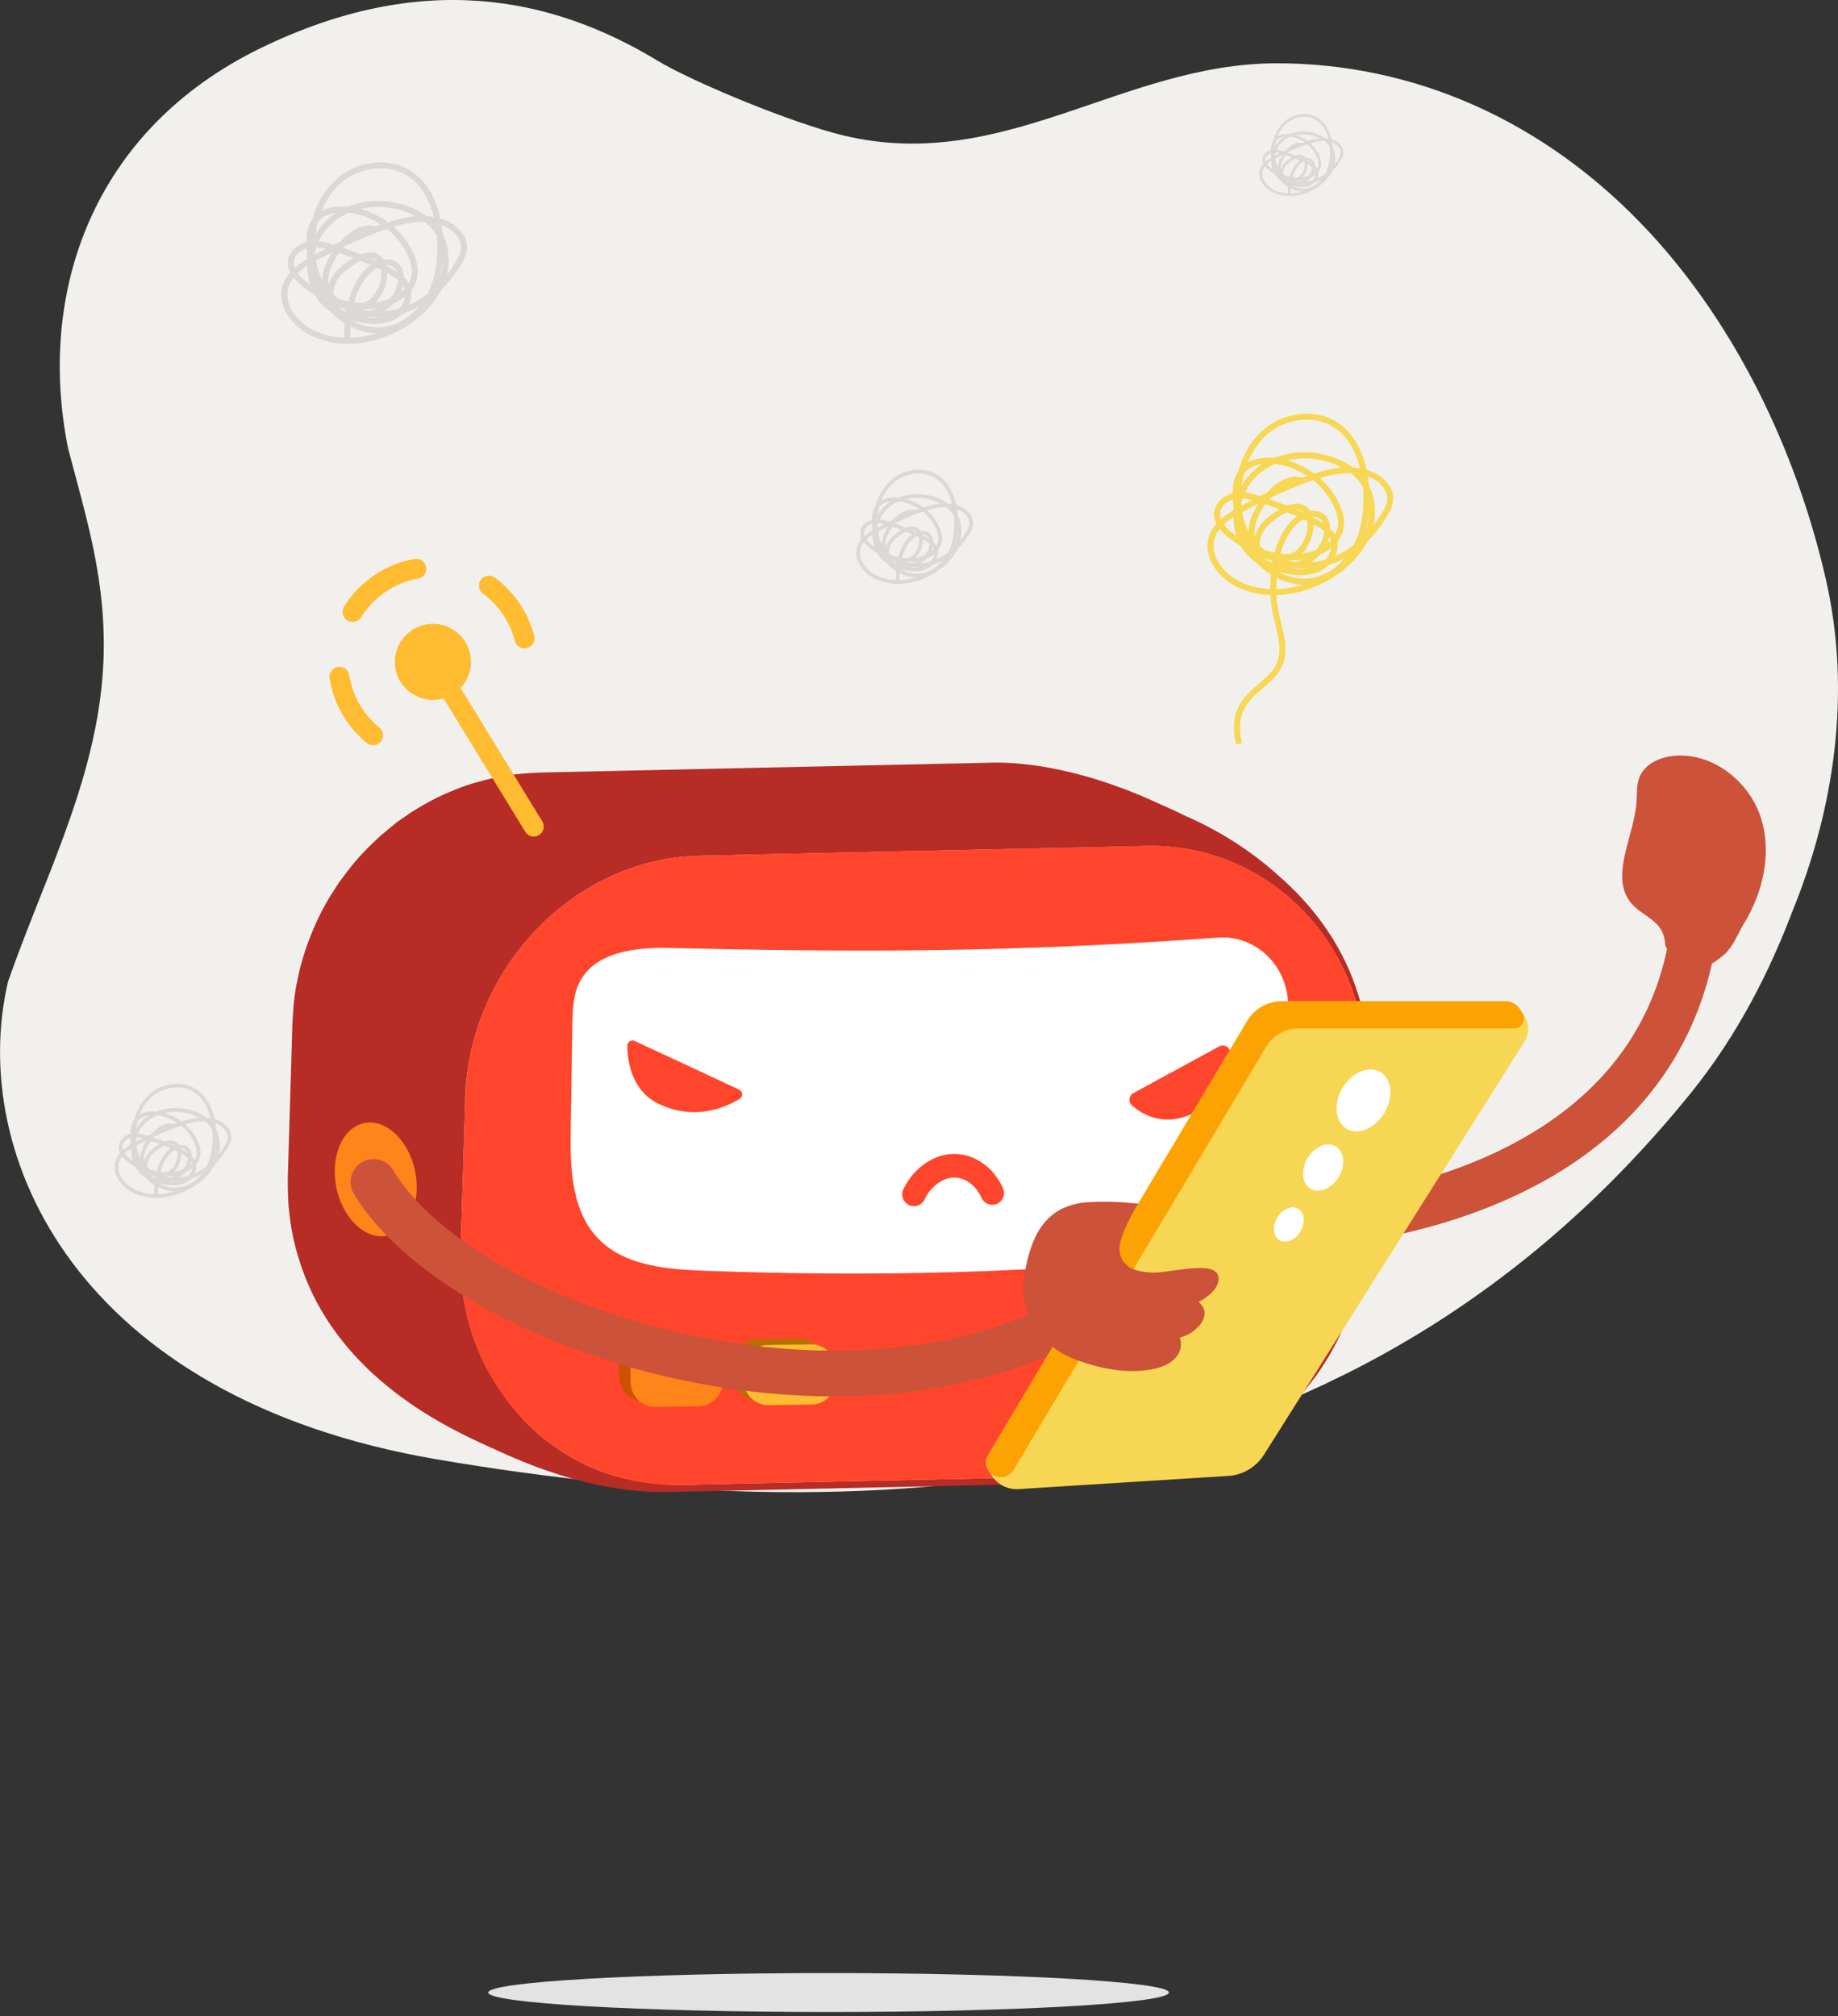 <svg xmlns="http://www.w3.org/2000/svg" width="320" height="351" fill="none" viewBox="0 0 320 351">
  <rect x="0" y="0" width="320" height="351" fill="#333333" stroke="none"/>
  <g clip-path="url(#mobile-angry__a)">
    <path fill="#F1F0ED" d="M317.86 100.74c-5.28-22.93-15.93-44.27-30.45-60.04-18.47-20.06-41.73-29.7-65.16-29.68-26.86.03-47.45 19.28-75.46 12.55-8.82-2.12-26.16-9.28-32.33-13.02C95.93-.67 73.29-5.19 45.42 8.36 16.12 22.61 6.41 50.87 11.84 78c.76 2.93 1.56 5.83 2.33 8.76 2.09 7.99 3.91 16.14 3.9 25.5-.01 16.86-6.25 31.69-12.17 46.68v.01c-1.56 3.96-3.11 7.95-4.51 11.98-7.03 30.18 11.98 72.43 74.63 83.13 79.08 13.51 160.99 7.14 218.36-63.77 8.28-10.24 13.78-21.38 17.63-31.51 7.24-17.69 10.45-38.04 5.85-58.05v.01Z"/>
    <path fill="#CC5239" d="M260.56 209.6c-7.47 3.12-15.94 5.43-25.34 6.9a4.09 4.09 0 0 1-4.67-3.41c-.35-2.23 1.19-4.32 3.41-4.67 19.3-3.01 52.36-13.12 56.93-47.05a4.091 4.091 0 1 1 8.11 1.09c-2.92 21.71-16.31 37.91-38.43 47.13l-.01.01Z"/>
    <path fill="#CC5239" d="M300.26 166.12c1.55-1.43 2.28-3.56 3.38-5.35 3.4-5.58 4.94-12.54 2.83-18.7 0-.02-.01-.04-.02-.07-2.13-6.13-8.39-11-14.95-10.42-2.47.22-5.1 1.39-6.04 3.66-.57 1.37-.43 2.9-.54 4.38-.44 6.19-4.92 13.27-.7 17.87 1.46 1.59 3.71 2.4 4.87 4.21.57.89.8 1.91.86 2.97 0 0 3.6 7.61 10.29 1.45h.02Z"/>
    <path fill="#F7D754" d="M242.47 87.62c.03-.16.06-.33.08-.49.11-1.26-.41-2.39-1.21-3.27-.8-.89-1.87-1.55-2.98-1.93-.15-.05-.3-.1-.45-.14-.24-1.09-.56-2.15-1-3.16-.89-2.08-2.24-3.92-4.2-5.16a9.46 9.46 0 0 0-3.03-1.22c-3.33-.7-7 .29-9.62 2.5-2.21 1.87-3.67 4.44-4.43 7.21-.43.62-.69 1.3-.84 2-.14.64-.18 1.3-.19 1.94-.67.17-1.32.49-1.86.93-.64.52-1.13 1.23-1.31 2.06-.04.17-.06.36-.07.54-.02.63.14 1.22.41 1.74-.58.66-1.05 1.42-1.32 2.31-.04.15-.08.29-.11.44-.36 1.7.14 3.38 1.07 4.8s2.31 2.61 3.81 3.37c1.07.54 2.21.93 3.37 1.18.85.18 1.72.28 2.59.32.07 2.1.62 4.04 1.04 5.83.43 1.81.72 3.47.4 4.98-.18.85-.55 1.67-1.22 2.49-.93 1.14-2.28 2.13-3.54 3.32-1.25 1.18-2.41 2.61-2.84 4.64-.28 1.32-.25 2.87.23 4.75l1-.25c-.44-1.76-.46-3.14-.22-4.28.37-1.75 1.35-2.97 2.55-4.11 1.19-1.13 2.57-2.13 3.63-3.41.77-.94 1.22-1.93 1.43-2.93.38-1.79.02-3.6-.41-5.43-.43-1.81-.94-3.67-1.01-5.59 3.36-.09 6.75-1.17 9.62-2.94 2.59-1.59 4.91-3.77 6.29-6.52 1.32-1.3 2.47-2.78 3.41-4.36.38-.64.76-1.35.93-2.16Zm-10.7 7.9c-.14.68-.51 1.35-1 1.91-.38.11-.76.22-1.15.29-.5.1-1.01.16-1.52.2.63-.37 1.2-.83 1.69-1.36.33-.15.66-.31.97-.49.37-.21.71-.46 1.04-.72 0 .05 0 .11-.02.16l-.01.01Zm-.16-1.8c.05.1.07.2.1.3-.2.21-.42.41-.66.6.06-.13.12-.26.16-.4.1-.27.17-.54.23-.8.07.1.13.2.17.29v.01Zm-1.14-.64c-.05.25-.13.52-.23.8-.24.69-.61 1.3-1.07 1.83-.81.34-1.68.56-2.55.68.99-.94 1.63-2.26 1.92-3.58.11-.51.16-1.03.15-1.53.39.22.77.44 1.11.66.28.18.53.37.76.55-.02.18-.04.37-.08.57l-.01.02Zm-3.53-2.68c.23.11.45.22.67.33.08.57.05 1.22-.09 1.88-.28 1.34-1.01 2.66-2.02 3.38-.3.22-.63.38-.98.5-.53-.02-1.05-.06-1.57-.13.65-2.38 1.67-4.02 2.74-5.04.42-.4.84-.7 1.25-.92Zm-9.43.89c-.09.41-.13.83-.13 1.25-.55-1.05-.91-2.2-1.12-3.39.95-.52 1.91-1.02 2.88-1.51-.73 1.11-1.36 2.35-1.63 3.65Zm3.64 6.25c.14.08.29.14.44.21-.01.07-.02.14-.04.22-.17-.04-.33-.09-.5-.14-.32-.19-.6-.41-.85-.66.3.15.62.27.95.37Zm4.53 1.37c.72.08 1.44.1 2.16.06-.86.15-1.76.16-2.67.05.17-.03.34-.08.51-.12v.01Zm-.04-1.05c-.33-.04-.66-.09-.99-.16-.1-.02-.19-.05-.29-.08.11-.03.22-.06.32-.09h.98c.4-.02.81-.05 1.21-.12-.02 0-.03.02-.06.03-.38.17-.77.31-1.18.42h.01Zm4.73-6.77c-.56-.37-1.19-.73-1.85-1.08 0-.02-.01-.05-.02-.08.2 0 .39 0 .56.04.55.12.97.42 1.24.92.03.06.05.13.08.2h-.01Zm-3.43-1.83c-.4-.18-.8-.36-1.2-.52.15 0 .29.01.42.04.32.07.57.21.79.42.01.01.02.03.04.04-.02 0-.03.01-.05.02Zm-1.13.63c-.28.2-.56.42-.84.68-1.24 1.19-2.35 3.05-3.04 5.63-.1-.02-.21-.03-.31-.05-.46-.1-.9-.22-1.35-.35-.34-.25-.67-.51-.98-.8 0-.32 0-.63.07-.96.23-1.09.89-2.18 1.76-2.91 1.14-.97 2.12-1.59 2.93-1.96.58.23 1.17.47 1.75.73l.01-.01Zm-5.35.44c-.93.79-1.64 1.88-1.99 3.05-.1-.61-.08-1.24.06-1.88.27-1.27.96-2.57 1.77-3.73.69.24 1.54.54 2.47.88-.7.41-1.47.96-2.31 1.67v.01Zm-4.34-2.28-.03-.35c.07-.31.16-.62.26-.92.39.02.78.08 1.17.16.15.03.31.08.46.12-.63.32-1.25.65-1.87.99h.01Zm7.18 11.7.29.06c2.08.44 4.38.56 6.39-.47.5-.26.96-.61 1.37-1.01 1-.32 1.96-.74 2.87-1.25-1.52 1.82-3.57 3.17-5.84 3.54-1.06.17-2.14.13-3.19-.09-.94-.2-1.87-.55-2.73-1.02.28.08.57.16.85.23l-.01.01Zm9.13-6.7c-.21-.36-.49-.69-.84-1.01-.01-.61-.14-1.16-.38-1.63-.4-.76-1.11-1.27-1.93-1.44-.38-.08-.79-.08-1.2-.03a2.625 2.625 0 0 0-1.69-1.19c-.68-.14-1.45-.04-2.32.29-1.15-.45-2.23-.83-3.1-1.13.07-.08.13-.16.2-.25 1.94-.91 3.9-1.75 5.9-2.51.51-.2 1.03-.38 1.55-.56 1.56 1.26 2.84 2.86 3.66 4.68.46 1.02.76 2.09.68 3.11-.01.17-.04.34-.08.51-.09.41-.24.79-.44 1.15l-.01.01Zm-5.74-9.86h-.01c-.11-.03-.22-.07-.33-.09-1.32-.28-2.62.16-3.74.88-.77.5-1.47 1.14-2.08 1.83-.39.18-.77.37-1.16.56-.53-.17-1.07-.33-1.62-.45-.33-.07-.66-.12-1-.15a9.439 9.439 0 0 1 1.9-2.76c.97-.96 2.12-1.7 3.36-2.23.37.04.73.1 1.09.17 1.59.34 3.12 1 4.48 1.9l-.9.33.01.01Zm-2.64-3.06c1.93-.45 3.99-.46 5.96-.04.88.19 1.75.46 2.57.81.36.15.71.33 1.05.51-1.64.13-3.26.53-4.83 1.04a14.103 14.103 0 0 0-4.75-2.32Zm-6.13 2.15c-.7.7-1.28 1.49-1.75 2.35.06-.5.13-1.01.24-1.5.05-.25.12-.49.18-.73.54-.7 1.31-1.15 2.22-1.41.32-.09.65-.15.99-.2-.67.43-1.29.92-1.87 1.49h-.01Zm-3.14 7.74c0 1.13.15 2.25.5 3.31-.36-.26-.71-.53-1.05-.82-.42-.36-.82-.76-1.13-1.19.07-.06.13-.13.2-.2.45-.4.96-.76 1.49-1.1h-.01Zm10.2 11.54c.62.13 1.25.2 1.89.21-1.52.47-3.09.73-4.64.78 0-.68.01-1.33.05-1.95.86.43 1.76.76 2.7.96Zm12.66-8.85c.13-.44.25-.88.34-1.33.18-.83.28-1.66.35-2.51.01.75-.05 1.5-.21 2.24-.12.55-.28 1.08-.48 1.6Zm-.3-7.41c.12 1.97.03 3.97-.37 5.87-.27 1.29-.69 2.55-1.29 3.72-1.02.78-2.11 1.43-3.26 1.94.17-.35.29-.72.38-1.1.1-.47.11-.95.05-1.43.5-.64.87-1.36 1.04-2.19.04-.21.08-.42.09-.63.11-1.29-.27-2.52-.76-3.63-.8-1.77-1.99-3.35-3.44-4.63 1.8-.53 3.63-.89 5.39-.83a8.39 8.39 0 0 1 1.63 1.63c.18.25.35.51.51.78.01.16.04.33.04.49l-.01.01Zm-.33-2.67s0 .05.01.07c-.03-.03-.05-.06-.08-.09h.04s.02 0 .03.01v.01Zm-16.29-7.09c2.37-2.01 5.76-2.92 8.74-2.28.95.2 1.87.56 2.7 1.08 1.74 1.1 2.97 2.75 3.8 4.69.34.79.6 1.64.81 2.5-.41-.07-.81-.11-1.22-.14-.8-.58-1.67-1.05-2.56-1.44-.89-.38-1.82-.67-2.77-.88-2.78-.59-5.74-.39-8.35.65h-.01c-1.09-.1-2.25-.05-3.33.26-.46.13-.9.33-1.32.56.78-1.93 1.95-3.68 3.52-5.01l-.01.01Zm-8.31 13.92c0-.12.02-.24.04-.36.12-.55.46-1.07.96-1.47.36-.29.78-.52 1.23-.66.03.61.09 1.22.16 1.83-.76.46-1.52.96-2.19 1.55-.01.01-.03.02-.04.03-.11-.3-.17-.6-.16-.91v-.01Zm3.29 11.71c-1.34-.68-2.6-1.76-3.41-3.02-.82-1.26-1.21-2.65-.92-4.02.02-.12.05-.24.09-.36.18-.62.51-1.17.91-1.68.35.45.76.85 1.17 1.2.78.67 1.61 1.26 2.49 1.77.4.7.89 1.34 1.48 1.92.37.36.77.66 1.19.93.75.82 1.61 1.54 2.56 2.13-.07.78-.09 1.63-.09 2.5-.8-.03-1.6-.13-2.37-.29-1.08-.23-2.12-.59-3.11-1.09l.01.01Zm24.95-11.93c-.47.79-.99 1.55-1.56 2.27.01-.06.03-.12.05-.18.48-2.27.26-4.71-.81-6.77-.05-.54-.11-1.08-.2-1.62.91.33 1.82.89 2.45 1.6.66.74 1.02 1.59.94 2.49 0 .12-.03.24-.05.37-.13.61-.45 1.23-.81 1.84h-.01Z"/>
    <path fill="#DBD9D7" d="M60.97 59.84c3.36-.09 6.75-1.17 9.62-2.94 2.59-1.59 4.91-3.77 6.29-6.52 1.32-1.3 2.47-2.78 3.41-4.36.38-.64.76-1.35.93-2.16.03-.16.06-.33.08-.49.11-1.26-.41-2.39-1.21-3.27-.8-.89-1.87-1.55-2.98-1.93-.15-.05-.3-.1-.45-.14-.24-1.09-.56-2.15-1-3.16-.89-2.08-2.24-3.92-4.2-5.16a9.46 9.46 0 0 0-3.03-1.22c-3.33-.7-7 .29-9.63 2.5-2.21 1.87-3.67 4.44-4.42 7.21-.43.62-.69 1.3-.84 2-.14.64-.18 1.3-.19 1.95-.67.17-1.31.49-1.86.93-.64.52-1.13 1.23-1.31 2.06-.04.17-.06.36-.07.54-.02.63.14 1.22.41 1.74-.58.66-1.05 1.42-1.31 2.31-.04.15-.08.29-.11.44-.36 1.7.14 3.38 1.07 4.8s2.31 2.61 3.81 3.37c1.08.54 2.21.93 3.37 1.18.81.17 1.64.27 2.47.31m10.7-8.06c-.14.68-.51 1.35-1 1.91-.38.11-.76.22-1.15.29-.5.1-1.01.16-1.52.2.63-.37 1.2-.83 1.69-1.36.33-.15.66-.31.97-.49.37-.21.71-.46 1.04-.72-.01.05-.01.11-.02.16l-.01.01Zm-.16-1.79c.04.1.07.2.1.3-.2.21-.42.41-.66.6.05-.13.12-.26.16-.4.1-.27.16-.54.23-.8.07.1.13.2.17.29v.01Zm-1.15-.64c-.05.25-.13.52-.23.8-.24.69-.61 1.3-1.08 1.83-.81.34-1.68.56-2.55.68.99-.94 1.63-2.26 1.91-3.58.11-.51.16-1.03.15-1.53.39.22.77.44 1.11.66.28.18.53.37.76.55-.02.18-.04.37-.08.57l.01.02Zm-3.53-2.69c.23.11.45.22.67.33.08.57.05 1.22-.09 1.88-.28 1.34-1.01 2.66-2.02 3.38-.3.22-.63.38-.98.5-.53-.02-1.05-.06-1.57-.13.65-2.38 1.67-4.02 2.74-5.04.42-.4.84-.7 1.25-.92Zm-9.42.89c-.09.41-.13.83-.13 1.25-.55-1.05-.91-2.2-1.12-3.39.95-.52 1.91-1.02 2.88-1.51-.73 1.11-1.36 2.35-1.63 3.65Zm3.63 6.25c.14.08.29.14.44.21-.01.07-.02.14-.04.22-.17-.04-.33-.09-.5-.14-.32-.19-.6-.41-.85-.66.3.15.62.27.95.37Zm4.54 1.37c.72.08 1.44.1 2.16.06-.86.15-1.76.16-2.67.05.17-.03.34-.08.51-.12v.01Zm-.04-1.05c-.33-.04-.66-.09-.99-.16-.1-.02-.19-.05-.29-.08.11-.03.22-.06.32-.09h.98c.4-.02.81-.05 1.22-.12-.02 0-.03.02-.05.03-.38.17-.77.31-1.18.42h-.01Zm4.72-6.76c-.56-.37-1.18-.73-1.85-1.08 0-.02-.01-.05-.02-.08.2 0 .39 0 .56.04.55.12.97.42 1.24.92.03.06.05.13.08.2h-.01Zm-3.43-1.84c-.4-.18-.8-.36-1.2-.52.15 0 .29.01.42.04.33.07.58.21.79.42.01.01.02.03.04.04-.02 0-.03.01-.05.02Zm-1.13.63c-.28.2-.56.42-.84.68-1.24 1.19-2.35 3.05-3.04 5.63-.1-.02-.21-.03-.31-.05-.46-.1-.9-.22-1.35-.35-.34-.25-.67-.51-.98-.8 0-.32 0-.63.08-.96.23-1.09.89-2.18 1.76-2.91 1.14-.97 2.12-1.59 2.93-1.96.58.23 1.17.47 1.75.73v-.01Zm-5.35.44c-.93.79-1.64 1.88-1.99 3.05-.1-.61-.08-1.24.06-1.88.27-1.27.96-2.57 1.77-3.73.69.24 1.54.54 2.47.88-.71.41-1.47.96-2.31 1.67v.01Zm-4.33-2.28-.03-.35c.07-.31.16-.62.26-.92.39.02.78.08 1.17.16.15.03.31.08.46.12-.63.32-1.25.65-1.87.99h.01Zm7.18 11.71.29.06c2.08.44 4.38.56 6.39-.47.5-.26.97-.61 1.37-1.01 1-.32 1.96-.74 2.87-1.25-1.52 1.82-3.57 3.17-5.84 3.54-1.06.17-2.14.13-3.19-.09-.95-.2-1.87-.55-2.73-1.02.28.08.57.16.85.23l-.01.01Zm9.12-6.71c-.21-.36-.49-.69-.84-1.01-.01-.61-.14-1.16-.38-1.63-.4-.76-1.11-1.27-1.93-1.44-.38-.08-.79-.08-1.2-.03A2.625 2.625 0 0 0 65.13 44c-.67-.14-1.45-.04-2.32.29-1.15-.45-2.23-.83-3.1-1.13.07-.08.13-.16.2-.25 1.94-.91 3.9-1.75 5.9-2.51.51-.2 1.03-.38 1.55-.56 1.56 1.26 2.84 2.86 3.66 4.68.46 1.02.76 2.09.67 3.11-.01.17-.04.34-.08.51-.09.41-.24.79-.44 1.15v.01Zm-5.74-9.86h-.01c-.11-.03-.22-.07-.33-.09-1.33-.28-2.62.16-3.74.88-.77.5-1.47 1.14-2.08 1.83-.39.18-.77.37-1.16.56-.53-.17-1.06-.33-1.62-.45-.33-.07-.66-.12-1-.15a9.439 9.439 0 0 1 1.9-2.76c.97-.96 2.12-1.7 3.36-2.23.37.04.73.1 1.09.17 1.59.34 3.12 1 4.48 1.9l-.9.33.01.01Zm-2.64-3.06c1.93-.45 3.99-.46 5.96-.04.88.19 1.75.46 2.57.81.36.15.71.33 1.05.51-1.64.13-3.26.53-4.83 1.04a14.103 14.103 0 0 0-4.75-2.32Zm-6.12 2.15c-.7.7-1.28 1.49-1.75 2.35.06-.5.13-1.01.24-1.5.05-.25.12-.49.18-.73.54-.7 1.31-1.15 2.22-1.41.31-.09.65-.15.99-.2-.67.43-1.29.92-1.87 1.49h-.01Zm-3.15 7.74c0 1.13.15 2.25.5 3.31-.36-.26-.71-.53-1.05-.82-.42-.36-.82-.76-1.13-1.19.07-.06.13-.13.2-.2.45-.4.96-.76 1.49-1.1h-.01Zm10.2 11.54c.62.13 1.25.2 1.89.21-1.52.47-3.09.73-4.64.78 0-.68.01-1.33.05-1.95.86.43 1.76.76 2.7.96Zm12.66-8.84c.13-.44.25-.88.34-1.33.17-.83.28-1.66.35-2.51.01.75-.05 1.5-.21 2.24-.12.55-.28 1.08-.48 1.6Zm-.29-7.42c.12 1.97.03 3.97-.37 5.87-.27 1.29-.69 2.55-1.29 3.72-1.02.78-2.11 1.43-3.26 1.94.17-.35.29-.72.38-1.1.1-.47.11-.95.04-1.43.5-.64.87-1.36 1.04-2.19.04-.21.08-.42.09-.63.11-1.29-.27-2.52-.76-3.63-.8-1.77-1.99-3.35-3.44-4.63 1.8-.53 3.63-.89 5.39-.83a8.39 8.39 0 0 1 1.63 1.63c.18.25.35.51.51.78.01.16.04.33.04.49v.01Zm-.34-2.68s0 .05.01.07c-.03-.03-.05-.06-.08-.09h.04c.01 0 .02 0 .03.01v.01Zm-16.28-7.08c2.37-2.01 5.76-2.92 8.74-2.28.96.2 1.87.56 2.7 1.08 1.74 1.1 2.97 2.75 3.8 4.69.34.79.6 1.64.81 2.5-.41-.07-.81-.11-1.22-.14-.8-.58-1.67-1.05-2.56-1.44-.89-.38-1.82-.67-2.77-.88-2.78-.59-5.74-.39-8.35.65h-.01c-1.09-.1-2.25-.05-3.34.26-.46.13-.9.33-1.32.56.78-1.93 1.95-3.68 3.52-5.01v.01Zm-8.32 13.93c0-.12.02-.24.04-.36.12-.55.46-1.07.96-1.47.36-.29.78-.52 1.23-.66.03.61.09 1.22.16 1.83-.76.46-1.52.96-2.19 1.55-.01.01-.03.02-.04.03-.11-.3-.17-.6-.16-.91v-.01Zm3.3 11.7c-1.34-.68-2.6-1.76-3.41-3.02-.82-1.26-1.21-2.65-.92-4.02.02-.12.05-.24.09-.36.18-.62.51-1.17.91-1.68.35.45.76.85 1.17 1.2.78.67 1.61 1.26 2.49 1.77.4.7.89 1.34 1.48 1.92.37.36.77.66 1.19.93.75.82 1.61 1.54 2.55 2.13-.06.78-.09 1.63-.09 2.5-.8-.03-1.6-.13-2.37-.29-1.08-.23-2.12-.59-3.11-1.09l.02.01Zm24.94-11.93c-.47.79-.99 1.55-1.56 2.27.01-.06.03-.12.05-.18.48-2.27.26-4.71-.81-6.77-.05-.54-.11-1.08-.2-1.62.91.33 1.81.89 2.44 1.6.66.74 1.02 1.59.95 2.49-.01.12-.03.24-.05.37-.13.61-.45 1.23-.81 1.84h-.01Zm77.22 56.15c2.12-.05 4.25-.74 6.05-1.85 1.63-1 3.09-2.37 3.96-4.1.83-.82 1.55-1.75 2.14-2.74.24-.4.48-.85.59-1.36.02-.1.04-.2.05-.31.07-.79-.26-1.51-.76-2.06-.5-.56-1.18-.98-1.88-1.21l-.29-.09c-.15-.68-.35-1.36-.63-1.99-.56-1.31-1.41-2.47-2.64-3.25-.59-.37-1.24-.63-1.91-.77-2.1-.44-4.4.18-6.05 1.58-1.39 1.17-2.31 2.79-2.78 4.54-.27.39-.43.82-.53 1.26-.09.4-.12.82-.12 1.22-.43.11-.83.3-1.17.58-.4.33-.71.77-.82 1.29-.02.11-.04.22-.04.34-.01.4.09.76.26 1.1-.37.42-.66.9-.83 1.45-.03.09-.05.18-.07.28-.23 1.07.09 2.13.67 3.02.59.89 1.45 1.64 2.4 2.12.68.34 1.39.59 2.12.74.51.11 1.03.17 1.55.2m6.74-5.06c-.09.43-.32.85-.63 1.2-.24.07-.48.14-.72.18-.32.06-.64.1-.96.12.39-.23.75-.52 1.07-.86.21-.09.41-.19.61-.31.23-.13.45-.28.65-.45 0 .03 0 .07-.01.1l-.01.02Zm-.11-1.13c.03.06.04.12.07.19-.13.13-.26.26-.41.38.03-.08.07-.16.1-.25.06-.17.1-.34.14-.5.04.07.08.13.11.19l-.01-.01Zm-.72-.4c-.03.16-.08.33-.14.5-.15.43-.39.82-.68 1.15-.51.21-1.06.35-1.6.43.63-.59 1.03-1.42 1.21-2.25.07-.32.1-.65.1-.96.25.14.49.28.69.42.18.12.34.23.48.35 0 .12-.02.23-.05.36h-.01Zm-2.22-1.69.42.21c.05.36.03.77-.05 1.18-.18.84-.63 1.67-1.27 2.13-.19.14-.4.24-.62.32-.33-.01-.66-.04-.99-.08.41-1.5 1.05-2.53 1.72-3.17.26-.25.53-.44.79-.58v-.01Zm-5.93.56c-.05.26-.08.52-.08.78-.35-.66-.58-1.38-.7-2.13.6-.33 1.2-.64 1.81-.95-.46.7-.85 1.48-1.03 2.3Zm2.29 3.93c.09.05.18.09.27.13 0 .04-.02.09-.02.13-.11-.02-.21-.05-.32-.09-.2-.12-.38-.26-.53-.41.19.1.39.17.6.23v.01Zm2.85.86c.45.05.91.06 1.36.04-.54.1-1.11.1-1.68.03.11-.02.22-.05.32-.07Zm-.02-.66c-.21-.03-.42-.05-.62-.1-.06-.01-.12-.03-.18-.05.07-.02.14-.04.2-.06h.62c.25-.01.51-.03.76-.07 0 0-.02.01-.03.02-.24.11-.49.2-.74.27l-.01-.01Zm2.97-4.25c-.35-.23-.75-.46-1.16-.68 0-.01 0-.03-.01-.05.13 0 .25 0 .35.03.35.08.61.26.78.58.02.04.03.08.05.12h-.01Zm-2.15-1.16-.75-.33c.1 0 .18 0 .27.02.2.04.36.13.5.26 0 0 .01.02.02.03 0 0-.02.01-.03.01l-.01.01Zm-.72.4c-.18.13-.36.27-.53.43-.78.75-1.48 1.92-1.92 3.54l-.2-.03c-.29-.06-.57-.14-.85-.22a4.92 4.92 0 0 1-.61-.5c0-.2 0-.4.05-.6.14-.69.56-1.37 1.11-1.83.72-.61 1.33-1 1.84-1.23.37.14.74.3 1.1.46l.01-.02Zm-3.37.28c-.58.5-1.03 1.18-1.25 1.92-.07-.39-.05-.78.04-1.18.17-.8.61-1.62 1.11-2.35.43.15.97.34 1.55.55-.44.26-.92.6-1.45 1.05v.01Zm-2.72-1.44c0-.07-.01-.14-.02-.22.05-.2.1-.39.16-.58.24.01.49.05.74.1.1.02.2.05.29.08-.4.2-.79.41-1.18.62h.01Zm4.52 7.36c.06.01.12.03.18.04 1.31.27 2.76.35 4.02-.29.32-.16.61-.38.86-.64.63-.2 1.23-.47 1.81-.78-.96 1.15-2.24 2-3.68 2.23-.67.11-1.35.09-2.01-.05-.6-.13-1.17-.35-1.72-.64.18.05.36.1.53.14l.01-.01Zm5.74-4.21c-.13-.23-.31-.43-.52-.63-.01-.38-.09-.73-.24-1.02-.25-.48-.7-.8-1.22-.91-.24-.05-.5-.05-.76-.02-.07-.11-.15-.22-.25-.31-.22-.22-.5-.37-.82-.44-.42-.09-.91-.03-1.46.18-.72-.28-1.4-.52-1.95-.71.04-.05.08-.1.13-.15 1.22-.57 2.46-1.1 3.71-1.58.32-.12.65-.24.98-.35.98.79 1.79 1.8 2.3 2.95.29.64.48 1.31.43 1.96-.01.11-.02.22-.05.32-.06.26-.15.5-.28.72v-.01Zm-3.61-6.21c-.07-.02-.14-.04-.21-.05-.84-.17-1.65.1-2.35.55-.49.32-.92.72-1.31 1.15-.24.12-.49.23-.73.35a8.51 8.51 0 0 0-1.02-.28c-.21-.04-.41-.07-.63-.1.29-.65.7-1.24 1.2-1.74.61-.61 1.33-1.07 2.12-1.4.23.03.46.06.68.11 1 .21 1.96.63 2.82 1.2l-.57.21Zm-1.67-1.92c1.21-.28 2.51-.29 3.75-.02.56.12 1.1.29 1.62.51.23.1.44.21.66.32-1.03.08-2.05.33-3.04.65-.9-.66-1.91-1.17-2.99-1.46Zm-3.85 1.35c-.44.43-.81.94-1.1 1.48.04-.32.09-.63.15-.95.03-.15.07-.31.11-.46.34-.44.82-.73 1.39-.89.2-.06.41-.09.62-.12-.42.27-.82.58-1.18.94h.01Zm-1.98 4.87c0 .71.1 1.41.31 2.08-.23-.16-.45-.34-.66-.52-.26-.23-.51-.48-.71-.75.04-.04.08-.08.13-.12.28-.25.6-.48.93-.69Zm6.42 7.26c.39.08.79.13 1.19.13-.95.29-1.94.46-2.92.49 0-.43 0-.84.03-1.23.54.27 1.11.48 1.7.6v.01Zm7.97-5.56c.08-.28.16-.55.22-.84.11-.52.17-1.05.22-1.58 0 .47-.03.95-.13 1.41-.07.35-.18.68-.31 1.01Zm-.19-4.67c.07 1.24.02 2.5-.24 3.69-.17.81-.43 1.6-.81 2.34-.64.49-1.33.9-2.06 1.22a2.714 2.714 0 0 0 .27-1.59 3.279 3.279 0 0 0 .72-1.78c.07-.81-.17-1.59-.48-2.28a8.517 8.517 0 0 0-2.16-2.91c1.13-.34 2.28-.56 3.39-.52.39.3.74.64 1.02 1.02.12.16.22.32.32.49 0 .1.02.21.03.31v.01Zm-.21-1.68v.04c-.02-.02-.03-.04-.05-.05h.04l.01.01ZM155.66 84c1.49-1.27 3.63-1.84 5.5-1.43.6.13 1.17.35 1.7.68 1.09.69 1.87 1.73 2.39 2.95.22.5.38 1.03.51 1.57-.26-.04-.51-.07-.77-.09-.5-.37-1.05-.66-1.61-.91-.56-.24-1.14-.42-1.74-.55-1.75-.37-3.61-.25-5.26.41h-.01c-.68-.07-1.42-.03-2.1.16-.29.08-.57.21-.83.35.49-1.22 1.23-2.31 2.22-3.15V84Zm-5.23 8.76c0-.08 0-.15.03-.23.07-.35.29-.67.6-.93.22-.18.49-.33.77-.42.02.38.05.77.1 1.15-.48.29-.96.6-1.38.98 0 0-.02.01-.02.02-.07-.19-.11-.38-.1-.58v.01Zm2.07 7.36a5.71 5.71 0 0 1-2.15-1.9c-.52-.79-.76-1.67-.58-2.53.02-.08.03-.15.06-.22.12-.39.32-.74.58-1.06.22.28.48.53.74.76.49.42 1.02.79 1.57 1.12.25.44.56.85.93 1.21.23.22.48.41.75.58.47.51 1.01.97 1.61 1.34-.04.49-.05 1.02-.05 1.58-.5-.02-1-.08-1.49-.18-.68-.14-1.34-.37-1.96-.68l-.01-.02Zm15.7-7.5c-.29.5-.62.98-.98 1.43 0-.04.02-.08.03-.12.3-1.43.16-2.96-.51-4.26-.03-.34-.07-.68-.13-1.02.57.21 1.14.56 1.54 1.01.41.46.64 1 .6 1.57 0 .08-.02.15-.03.23-.08.38-.28.77-.51 1.16h-.01ZM27.49 208.54c2.12-.06 4.25-.74 6.05-1.85 1.63-1 3.09-2.37 3.96-4.1.83-.82 1.55-1.75 2.14-2.74.24-.4.48-.85.59-1.36.02-.1.04-.2.05-.31.07-.79-.26-1.51-.76-2.06-.5-.56-1.18-.98-1.88-1.21-.1-.03-.19-.06-.28-.08-.15-.68-.35-1.36-.63-1.99-.56-1.31-1.41-2.47-2.64-3.25-.59-.37-1.24-.63-1.91-.77-2.1-.44-4.4.18-6.05 1.58-1.39 1.17-2.31 2.79-2.78 4.54-.27.39-.43.82-.53 1.26-.09.4-.12.82-.12 1.22-.42.11-.83.3-1.17.58-.4.33-.71.77-.83 1.29-.02.11-.04.22-.04.34-.01.4.09.76.26 1.1-.37.42-.66.9-.83 1.45-.03.09-.05.18-.07.28-.23 1.07.09 2.13.67 3.02.59.89 1.46 1.64 2.4 2.12.68.34 1.39.59 2.12.74.51.11 1.03.17 1.55.2m6.73-5.07c-.09.43-.32.85-.63 1.2-.24.07-.48.14-.72.18-.32.07-.64.1-.96.12.39-.23.75-.52 1.06-.86.21-.09.41-.19.61-.31.23-.13.45-.28.65-.45 0 .03 0 .07-.01.1v.02Zm-.1-1.13c.03.06.04.12.07.19-.13.13-.26.26-.41.38.03-.08.08-.16.1-.25.06-.17.1-.34.14-.5.04.07.08.13.11.18h-.01Zm-.72-.4c-.03.16-.08.33-.14.5-.15.43-.39.82-.68 1.15-.51.21-1.06.35-1.6.43.63-.59 1.03-1.42 1.21-2.25.07-.32.1-.65.1-.96.25.14.49.28.7.42.17.12.34.23.48.35-.01.12-.02.23-.05.36h-.02Zm-2.22-1.69.42.21c.05.36.03.77-.05 1.18-.17.84-.63 1.67-1.27 2.13-.19.14-.4.24-.62.32-.33-.01-.66-.04-.99-.08.41-1.5 1.05-2.53 1.72-3.17.26-.25.53-.44.79-.58v-.01Zm-5.93.56c-.05.26-.08.52-.08.78-.35-.66-.58-1.38-.7-2.13.6-.33 1.2-.64 1.81-.95-.46.7-.85 1.48-1.03 2.3Zm2.29 3.93c.09.05.18.09.27.13 0 .04-.02.09-.02.13-.11-.02-.21-.06-.32-.09-.2-.12-.38-.26-.53-.41.19.1.39.17.6.23v.01Zm2.85.86c.45.05.91.06 1.36.04-.54.1-1.11.1-1.68.03.11-.02.22-.05.32-.07Zm-.02-.66c-.21-.03-.42-.06-.62-.1-.06-.01-.12-.04-.18-.05.07-.02.14-.04.2-.06h.62c.25-.01.51-.03.76-.07-.01 0-.02 0-.03.02-.24.11-.49.2-.74.27l-.01-.01Zm2.97-4.26c-.35-.23-.75-.46-1.16-.68 0-.01 0-.03-.01-.05.13 0 .25 0 .35.03.35.08.61.26.78.58.02.04.03.08.05.12h-.01Zm-2.16-1.15-.75-.33c.1 0 .18 0 .27.02.21.04.36.13.5.26 0 0 .01.02.02.03-.01 0-.02.01-.03.01l-.01.01Zm-.71.39c-.18.13-.36.27-.53.43-.78.75-1.48 1.92-1.92 3.54l-.2-.03c-.29-.06-.57-.14-.85-.22a4.92 4.92 0 0 1-.61-.5c0-.2 0-.4.05-.6.14-.69.56-1.37 1.11-1.83.72-.61 1.33-1 1.84-1.23.37.14.74.3 1.1.46l.01-.02Zm-3.37.29a4.05 4.05 0 0 0-1.25 1.92c-.07-.39-.05-.78.03-1.18.17-.8.61-1.62 1.11-2.34.43.15.97.34 1.55.55-.45.26-.92.6-1.45 1.05h.01Zm-2.72-1.44c0-.07-.01-.14-.02-.21.05-.2.1-.39.16-.58.24.01.49.05.74.1.1.02.2.05.29.08-.4.2-.79.41-1.18.62l.01-.01Zm4.52 7.36c.06.01.12.03.18.04 1.31.27 2.76.35 4.02-.29.32-.16.61-.38.86-.64.63-.2 1.23-.47 1.81-.78-.96 1.15-2.24 2-3.68 2.23-.67.11-1.35.09-2.01-.05-.6-.13-1.17-.35-1.72-.64.18.05.36.1.53.14l.01-.01Zm5.74-4.21c-.13-.23-.31-.43-.52-.63-.01-.38-.09-.73-.24-1.02-.25-.48-.7-.8-1.22-.91-.24-.05-.5-.05-.76-.02-.07-.11-.15-.22-.25-.31-.22-.22-.5-.37-.82-.44-.42-.09-.91-.03-1.46.18-.72-.28-1.4-.52-1.95-.71l.13-.16c1.22-.57 2.46-1.1 3.72-1.58.32-.12.65-.24.98-.35.98.79 1.79 1.8 2.3 2.95.29.64.48 1.31.42 1.96-.01.11-.02.22-.05.32-.05.26-.15.5-.28.72Zm-3.61-6.21c-.07-.02-.14-.04-.21-.05-.84-.17-1.65.1-2.35.55-.49.32-.92.72-1.31 1.15-.24.12-.49.23-.73.35a8.51 8.51 0 0 0-1.02-.28c-.21-.04-.41-.07-.63-.1.29-.65.7-1.24 1.2-1.74.61-.61 1.33-1.07 2.12-1.4.23.03.46.06.68.11 1 .21 1.96.63 2.82 1.19l-.57.21v.01Zm-1.66-1.93c1.21-.28 2.51-.29 3.75-.02.56.12 1.1.29 1.62.51.23.1.45.21.66.32-1.03.08-2.05.33-3.04.65-.9-.66-1.91-1.17-2.99-1.46Zm-3.86 1.36c-.44.43-.81.94-1.1 1.48.04-.32.09-.63.15-.95.03-.15.08-.31.11-.46.34-.44.83-.73 1.39-.89.2-.06.41-.09.62-.12-.42.27-.82.58-1.18.94h.01Zm-1.98 4.87c0 .71.1 1.42.31 2.08-.23-.16-.45-.33-.66-.52-.26-.23-.51-.48-.71-.75.04-.04.08-.08.13-.12.28-.25.6-.48.93-.69Zm6.42 7.26c.39.08.79.13 1.19.13-.96.29-1.94.46-2.92.49 0-.43.01-.84.03-1.23.54.27 1.11.48 1.7.6v.01Zm7.97-5.57c.08-.28.16-.55.22-.84.11-.52.17-1.05.22-1.58 0 .47-.03.95-.13 1.41-.07.35-.18.68-.3 1.01h-.01Zm-.19-4.66c.07 1.24.02 2.5-.24 3.7-.17.82-.43 1.6-.81 2.34-.64.49-1.33.9-2.05 1.22.11-.22.18-.45.24-.69.06-.29.07-.6.03-.9a3.279 3.279 0 0 0 .72-1.78c.07-.81-.17-1.59-.48-2.28-.5-1.12-1.25-2.1-2.16-2.91 1.13-.34 2.28-.56 3.39-.52.39.3.74.64 1.02 1.02.12.16.22.32.32.49 0 .1.02.21.03.31H37Zm-.21-1.69v.04c-.02-.02-.03-.04-.05-.05h.04l.01.01Zm-10.25-4.46c1.49-1.27 3.63-1.84 5.5-1.44.6.13 1.17.35 1.7.68 1.09.69 1.87 1.73 2.39 2.95.22.5.38 1.03.51 1.57-.26-.04-.51-.07-.77-.09-.5-.37-1.05-.66-1.61-.91a8.8 8.8 0 0 0-1.74-.55c-1.75-.37-3.61-.25-5.26.41h-.01c-.68-.07-1.42-.03-2.1.16-.29.08-.57.21-.83.35.49-1.22 1.23-2.31 2.22-3.15v.02Zm-5.23 8.77c0-.08.01-.15.03-.23.07-.35.29-.67.6-.93.22-.18.49-.33.77-.42.02.38.05.77.1 1.15-.48.29-.96.6-1.38.98 0 0-.02.01-.02.02-.07-.19-.11-.38-.1-.57Zm2.07 7.36a5.712 5.712 0 0 1-2.15-1.9c-.52-.79-.76-1.67-.58-2.53.02-.07.03-.15.06-.22.12-.39.32-.74.58-1.06.22.28.48.53.74.76.49.42 1.02.79 1.57 1.12.25.44.56.85.93 1.21.23.22.48.41.75.58.47.51 1.01.97 1.61 1.34-.04.49-.05 1.02-.05 1.58-.5-.02-1-.08-1.49-.19-.68-.14-1.34-.37-1.96-.68l-.01-.01Zm15.7-7.5c-.29.5-.62.98-.98 1.43l.03-.12c.3-1.43.16-2.96-.51-4.26-.03-.34-.07-.68-.13-1.02.58.2 1.14.56 1.54 1.01.41.46.64 1 .6 1.57 0 .07-.02.15-.03.23-.08.38-.28.77-.51 1.16h-.01ZM224.71 34.13c1.52-.04 3.05-.53 4.35-1.33 1.17-.72 2.22-1.71 2.84-2.95.6-.59 1.12-1.26 1.54-1.97.17-.29.35-.61.42-.98.01-.07.03-.15.03-.22.05-.57-.19-1.08-.54-1.48-.36-.4-.85-.7-1.35-.87l-.21-.06c-.11-.49-.25-.97-.45-1.43-.4-.94-1.01-1.77-1.9-2.33-.42-.27-.89-.45-1.37-.55-1.5-.31-3.16.13-4.35 1.13-1 .85-1.66 2.01-2 3.26-.19.28-.31.59-.38.91-.06.29-.08.59-.09.88-.3.08-.6.22-.84.42-.29.24-.51.55-.59.93-.02.08-.03.16-.03.24 0 .28.07.55.18.79-.26.3-.48.64-.6 1.04-.02.07-.04.13-.05.2-.16.77.06 1.53.48 2.17.42.64 1.04 1.18 1.72 1.52.49.25 1 .42 1.52.53.37.08.74.12 1.12.14m4.87-3.63c-.07.31-.23.61-.45.87a5.431 5.431 0 0 1-1.21.22c.29-.17.54-.37.76-.61.15-.07.3-.14.44-.22.17-.1.32-.21.47-.33 0 .02 0 .05-.01.07Zm-.08-.82s.03.09.05.13c-.09.1-.19.19-.3.27.02-.06.06-.12.07-.18.05-.12.08-.24.1-.36.03.04.06.09.07.13l.01.01Zm-.51-.28a2.567 2.567 0 0 1-.59 1.19c-.37.15-.76.25-1.15.31.45-.42.74-1.02.87-1.62.05-.23.07-.47.07-.69.18.1.35.2.5.3.13.08.24.17.34.25 0 .08-.02.17-.04.26Zm-1.6-1.22c.1.05.21.1.3.15.04.26.02.55-.04.85-.13.6-.46 1.2-.91 1.53-.13.1-.28.17-.44.23-.24 0-.48-.03-.71-.06.3-1.08.76-1.82 1.24-2.28.19-.18.38-.32.57-.41l-.01-.01Zm-4.26.4c-.04.18-.06.37-.06.56a5 5 0 0 1-.5-1.53c.43-.24.86-.46 1.3-.68-.33.5-.61 1.06-.74 1.65Zm1.64 2.83c.07.03.13.06.2.09 0 .03 0 .06-.02.1-.07-.02-.15-.04-.23-.06-.14-.09-.27-.18-.38-.3.14.07.28.12.43.17Zm2.05.62c.32.04.65.04.98.03-.39.07-.79.07-1.21.02.08-.01.15-.03.23-.05Zm-.02-.48c-.15-.02-.3-.04-.45-.07l-.13-.03c.05-.01.1-.03.15-.04h.44c.18 0 .37-.02.55-.05 0 0-.02 0-.02.01-.17.08-.35.14-.53.19l-.01-.01Zm2.14-3.05c-.25-.17-.53-.33-.84-.49v-.03c.09 0 .18 0 .25.02.25.05.44.19.56.41l.03.09Zm-1.55-.84-.54-.24c.07 0 .13 0 .19.02a.737.737 0 0 1 .38.21s-.01 0-.02.01h-.01Zm-.51.29c-.13.09-.26.19-.38.31-.56.54-1.06 1.38-1.38 2.54-.05-.01-.09-.01-.14-.02-.2-.04-.41-.1-.61-.16-.15-.11-.3-.23-.44-.36 0-.14 0-.29.03-.43.1-.49.4-.99.79-1.31.51-.43.96-.72 1.33-.89.26.1.53.21.79.33l.01-.01Zm-2.42.2c-.42.36-.74.85-.9 1.38-.05-.28-.03-.56.02-.85.12-.58.43-1.16.8-1.68.31.11.7.24 1.12.4-.32.18-.66.43-1.04.75Zm-1.96-1.03c0-.05 0-.1-.01-.16.03-.14.07-.28.12-.42.18.01.35.03.53.08.07.01.14.04.21.05-.28.15-.57.29-.85.45Zm3.25 5.29.13.03c.94.2 1.98.25 2.89-.21.23-.12.43-.27.62-.46.45-.14.89-.33 1.3-.57-.68.82-1.61 1.43-2.64 1.6-.48.08-.96.06-1.44-.04-.43-.09-.84-.25-1.24-.46.13.04.26.07.38.1v.01Zm4.12-3.03c-.09-.16-.22-.31-.38-.46 0-.28-.06-.53-.18-.74-.18-.35-.5-.58-.87-.65-.18-.04-.36-.04-.54-.01a1.239 1.239 0 0 0-.77-.54c-.3-.07-.66-.02-1.05.13a34.6 34.6 0 0 0-1.4-.51c.03-.04.06-.08.09-.11.88-.41 1.77-.79 2.67-1.13.23-.09.47-.17.7-.25.71.57 1.29 1.29 1.65 2.12.21.46.35.95.3 1.41 0 .08-.02.15-.03.23-.04.18-.11.36-.2.52l.01-.01Zm-2.59-4.46c-.05-.01-.1-.03-.15-.04-.6-.13-1.19.07-1.69.4-.35.23-.66.52-.94.83-.18.08-.35.17-.52.25-.24-.08-.48-.15-.73-.21-.15-.03-.3-.05-.45-.07.21-.47.5-.89.86-1.25.44-.43.96-.77 1.52-1.01.16.02.33.04.49.08.72.15 1.41.45 2.03.86-.14.05-.27.1-.41.15l-.01.01Zm-1.2-1.38c.87-.2 1.8-.21 2.69-.02.4.09.79.21 1.16.37.16.07.32.15.48.23-.74.06-1.48.24-2.18.47-.64-.48-1.37-.84-2.15-1.05Zm-2.77.97c-.32.32-.58.67-.79 1.06.03-.23.06-.46.11-.68.02-.11.05-.22.08-.33.24-.32.59-.52 1-.64.14-.04.29-.07.45-.09-.3.2-.59.42-.85.67v.01Zm-1.42 3.5c0 .51.07 1.02.23 1.5-.16-.12-.32-.24-.48-.37a3.24 3.24 0 0 1-.51-.54l.09-.09c.2-.18.43-.34.67-.5Zm4.61 5.22c.28.06.56.09.85.1-.68.21-1.39.33-2.1.35 0-.31 0-.6.02-.88.39.2.8.34 1.22.43h.01Zm5.73-4a8.538 8.538 0 0 0 .31-1.73c0 .34-.02.68-.1 1.01-.05.25-.13.49-.22.72h.01Zm-.14-3.35c.05.89.01 1.79-.17 2.65-.12.59-.31 1.15-.58 1.68-.46.35-.95.65-1.48.88.07-.16.13-.33.17-.5.05-.21.05-.43.02-.65.23-.29.39-.62.47-.99.02-.09.03-.19.04-.28.05-.58-.12-1.14-.34-1.64-.36-.8-.9-1.51-1.55-2.1.81-.24 1.64-.4 2.44-.37.28.22.53.46.74.74.09.11.16.23.23.35 0 .07.02.15.02.22l-.01.01Zm-.15-1.21v.03c-.01-.01-.02-.03-.04-.04h.03l.01.01Zm-7.36-3.21c1.07-.91 2.61-1.32 3.95-1.03.43.09.84.25 1.22.49.79.5 1.34 1.25 1.72 2.12.15.36.27.74.37 1.13-.18-.03-.37-.05-.55-.06-.36-.26-.75-.48-1.16-.65-.4-.17-.82-.3-1.25-.4-1.26-.26-2.6-.17-3.78.29-.49-.05-1.02-.02-1.51.12-.21.06-.41.15-.6.25.35-.87.88-1.66 1.59-2.27v.01Zm-3.76 6.3c0-.05 0-.11.02-.16.05-.25.21-.48.43-.67.16-.13.35-.24.55-.3.01.27.04.55.07.83-.34.21-.68.43-.99.7 0 0 0 .01-.02.02a.986.986 0 0 1-.07-.41l.01-.01Zm1.49 5.29c-.61-.31-1.17-.8-1.54-1.36-.37-.57-.55-1.2-.42-1.81.01-.05.02-.11.04-.16.09-.28.23-.53.42-.76.16.2.35.38.53.54.35.3.73.57 1.13.8.18.32.4.61.67.87.17.16.35.3.54.42.34.37.73.7 1.15.96-.03.36-.04.74-.04 1.13-.36-.01-.72-.06-1.07-.13-.49-.1-.96-.26-1.41-.49v-.01Zm11.28-5.39c-.21.36-.45.7-.71 1.03 0-.03.02-.05.02-.08.22-1.03.12-2.13-.37-3.06-.02-.24-.05-.49-.09-.73.41.15.82.4 1.11.72.3.33.46.72.43 1.13 0 .05-.01.11-.02.16-.06.28-.2.55-.37.83Z"/>
    <path fill="#F7D754" d="M204.5 157.37c-3.76 2.34-10.42 1.19-10.42 1.19l.69-4.85s5.74.54 6.7-.21c.95-.75.05-5.7.05-5.7l4.81-.93s1.93 8.17-1.83 10.5Zm2.28 3.25c3.96 1.07 6.76 6.54 6.76 6.54l-4.46 2.04s-1.78-3.51-3.8-3.93c-2.02-.42-5.13 2.26-5.13 2.26l-3.51-3.42s4.12-5.12 10.13-3.49h.01Zm4.6-13.27 4.01 2.82s-2.14 3.3-1.49 5.26c.65 1.96 4.53 3.29 4.53 3.29l-1.19 4.76s-6.5-.99-8.12-7c-1.06-3.97 2.25-9.13 2.25-9.13h.01Z"/>
    <path fill="#B72C25" d="M196.91 137.84c.13.05.27.11.39.15-.12-.05-.26-.11-.39-.15Zm-106.14-3.17-.26.03.75-.08-.49.05Zm-12.98 3.38h-.02l.08-.03-.06.02v.01Zm-12.95 8.72c-.32.32-.63.62-.93.93.66-.64 1.47-1.42 2.1-2.03-.35.33-.82.76-1.17 1.1Z"/>
    <path fill="#B72C25" d="M238.4 184.37v-.15c-.02-.95-.08-1.48-.2-2.7v.05c0-.07-.01-.13-.02-.2-.03-.32-.07-.64-.11-.95v-.01l-.09-.64c0-.06-.02-.13-.03-.19-.22-1.52-.6-3.36-1.05-4.95-.01-.05-.03-.1-.04-.15-.09-.32-.18-.63-.28-.93-2.76-9.24-8.26-16.14-14.13-21.23-5.02-4.53-10.63-7.89-15.86-10.18-.23-.11-.46-.22-.68-.33a.714.714 0 0 1-.15-.08c-.06-.03-.13-.06-.19-.09-.63-.3-1.18-.55-1.64-.76l-3.28-1.48c-.91-.41-1.79-.79-2.64-1.14-.03-.01-.05-.02-.08-.03-.37-.15-.73-.3-1.09-.44.01 0 .02 0 .03.01.02 0 .04.01.05.02a.689.689 0 0 1-.08-.03 44.808 44.808 0 0 0-1.49-.57c-.16-.06-.31-.11-.47-.17 0 0-.02 0-.03-.01h-.03c-.63-.24-1.25-.46-1.83-.66-.08-.03-.16-.05-.24-.08-.7-.24-1.36-.45-1.98-.64-.15-.05-.3-.09-.45-.14-.33-.1-.65-.19-.96-.28l-.25-.07c-.18-.05-.38-.11-.58-.16l-.45-.12c-.4-.11-.8-.21-1.15-.3l-.6-.14-.14-.03c-.44-.11-.83-.2-1.17-.28-.7-.16-1.55-.33-2.37-.48-.03 0-.07-.01-.1-.02l-.18-.03c-1.24-.22-2.4-.39-2.93-.45-.09 0-.19-.02-.27-.03-.61-.07-1.15-.13-1.67-.17l.52.04c-1.55-.14-2.2-.19-3.27-.21-.06 0-.13 0-.19-.01-.67-.04-1.55-.01-2.25 0h-.08.94c-.3 0-.69 0-.99.01l-7.79.17-7.79.17-7.79.17-7.79.17-7.79.17-7.79.17-7.79.17-7.79.17-7.79.17-7.79.17c-.43.02-.92.04-1.41.07h-.14c-.84.05-1.71.12-2.49.2l.26-.03-.87.09c-1.06.12-2.46.34-3.49.58-.8.18-1.49.35-2.12.51l.42-.11-.49.13s-.03.01-.05.02c-1.77.45-3.05.87-4.87 1.62-.49.2-.99.41-1.49.63.08-.04.15-.07.22-.11l-.83.38c-.76.34-1.7.83-2.6 1.33-.03.02-.06.03-.09.05h-.01c.06-.03.13-.07.18-.1-.1.05-.23.13-.33.18-.24.13-.5.29-.76.44-.96.56-1.78 1.07-2.1 1.3-.31.22-.68.47-1.05.73.11-.08.22-.16.32-.23-.12.09-.28.2-.41.28-.05.03-.09.07-.13.1-.5.35-1 .7-1.4 1.04 0 0-.02.01-.02.02-.77.6-1.73 1.45-2.48 2.07l-1.2 1.16c-.33.31-.64.61-.93.9-.07.07-.15.14-.21.21l-.01.01c-.24.24-.49.51-.75.79-.99 1.06-2.06 2.36-3.14 3.84-.1.14-.21.27-.31.4-.49.64-1.03 1.5-1.51 2.25-.07.11-.14.21-.2.31-.04.06-.08.13-.12.19-.01.02-.99 1.53-2.08 3.74 0 0 0 .02-.01.02-.32.65-.65 1.37-.97 2.12-.16.38-.34.83-.52 1.28 0 .02-.02.04-.03.07-.24.61-.48 1.24-.67 1.78-.07.2-.14.41-.21.63-.29.87-.54 1.7-.75 2.49l-.03.1c-.17.55-.31 1.22-.45 1.87-.04.19-.08.38-.12.56-.06.31-.12.61-.18.88-.23 1.01-.39 2.39-.5 3.42-.11 1.04-.17 2.43-.24 3.47l-.08 2.68-.08 2.68-.08 2.68-.08 2.68-.08 2.68-.08 2.68-.08 2.68-.08 2.68-.08 2.68-.08 2.68c-.01.47 1.54 1.56 4.2 2.98-2.66-1.42-4.22-2.51-4.2-2.98-.02 1.36.02 3.17.1 4.52.06.99.23 2.29.36 3.27.26 1.93.84 4.47 1.44 6.33.04.12.08.25.12.38.43 1.39.93 2.72 1.48 4.01.04.1.09.2.13.3 6.36 14.53 19.59 22.34 27.41 26.21.08.04.15.08.23.11.53.26 1.04.51 1.51.73.14.06.26.12.4.19.47.22.92.43 1.31.61l3.28 1.48c.91.4 2.06.9 3.37 1.43.07.03.15.06.22.09l.21.08c1.12.45 2.33.91 3.63 1.35l1.84.61c.62.2 1.46.45 2.09.64l.37.1c.43.12.84.23 1.21.33l.29.08c.21.05.44.11.69.17.58.14 1.1.27 1.59.38.5.12 1.16.25 1.9.4h.05s.04.02.06.02c.66.12 1.39.25 2.16.36.16.03.32.05.47.08l.33.04a49.769 49.769 0 0 0 2.91.32c.84.07 1.46.11 2.14.13.16 0 .33.02.48.02.74.03 1.73 0 2.47.01l2.67-.06c.4 0 .78-.02 1.13-.02h.09l3.89-.09 7.79-.17 7.79-.17 7.79-.17 7.79-.17 7.79-.17 7.79-.17 7.79-.17c1.23-.03 2.67-.06 4.1-.09l3.69-.08c.33 0 .67-.01 1.03-.02l1.77-.04c.36 0 .73-.02 1.09-.02l3.89-.08c.43-.02.91-.04 1.41-.07h.14c.41-.03.82-.05 1.24-.09.38-.02.75-.05 1.08-.08.12-.01.24-.03.36-.05h.09c.07 0 .15-.01.22-.02h.05s.05-.01.07-.01c1.06-.12 2.46-.34 3.49-.58 3.17-.73 4.66-1.15 7.12-2.16.47-.19.93-.38 1.4-.59.03-.01.06-.03.1-.04.2-.09.4-.17.61-.26.77-.34 1.7-.83 2.61-1.33.03-.01.05-.03.08-.04l.16-.08c.24-.13.5-.28.76-.44.96-.56 1.78-1.07 2.11-1.3.19-.14.4-.28.62-.44.08-.06.16-.11.24-.17.63-.43 1.29-.89 1.8-1.31 0 0 .02-.01.02-.02 0 0 .02-.01.02-.02 2.25-1.71 4.18-3.55 5.83-5.4.05-.06.11-.12.16-.18.24-.27.48-.55.71-.82.23-.27.47-.56.7-.85.07-.09.14-.18.22-.27.36-.46.72-.93 1.09-1.43.1-.14.21-.28.31-.4.49-.64 1.03-1.5 1.51-2.25.07-.1.13-.2.2-.31.04-.06.08-.13.12-.19.55-.83 1.18-2 1.64-2.88v-.01l.27-.52v-.03c.12-.22.23-.43.33-.65.3-.61.59-1.25.82-1.79.06-.14.12-.29.18-.44.02-.04.04-.09.06-.12l-.05.12c.11-.27.22-.55.34-.84 0-.02.02-.04.02-.06.24-.61.48-1.24.67-1.78.07-.2.14-.41.21-.63.22-.66.41-1.29.59-1.91l.06-.2.03-.11c.02-.09.05-.18.07-.27 0-.03.02-.07.03-.1.17-.55.31-1.22.45-1.87.04-.19.08-.38.11-.56 0-.02 0-.03.01-.05l.08-.34c-.02.09-.05.18-.07.28.05-.27.11-.53.16-.77.08-.35.15-.74.21-1.15.1-.6.17-1.08.24-1.78l.06-.5c.11-1.03.17-2.42.24-3.46l.05-1.57.04-1.39.07-2.4.08-2.68.08-2.68.08-2.68.05-1.57.04-1.39.07-2.4.08-2.68.08-2.68.08-2.68v-.32.31c.04-1.42.05-2.12-.02-3.17l-.03-.09Zm-58.76-49.93c-.34-.12-.67-.24-1-.35.33.11.66.22.99.35h.01Zm-5.59-1.52h-.03.03Zm.55.09h.02-.02Zm1.25.27s.04 0 .05.01c0 0-.04 0-.05-.01Zm-75.37 2.39c-.03 0-.05-.02-.08-.03.03 0 .05.02.08.02v.01Zm17.94 123.14v-.01.01Zm.01-.03v-.02.02Zm119.69-71h.02-.02Zm0 0h-.01.01Zm-.06 0h.04-.04Zm-.17-.09v.11h.07-.07l-.8 26.8c-.02.67-.06 1.34-.11 2.01-.48 4.63-1.41 8.75-2.86 12.56-.15.39-.31.77-.47 1.15l-.21.51c-.23.53-.48 1.06-.73 1.59-.04.07-.07.15-.11.22-.21.43-.43.84-.65 1.26-.14.26-.27.51-.41.77-.09.17-.19.33-.28.49-1.85 3.2-4.19 6.25-7.06 9.31-3.12 3.15-6.68 5.82-10.57 7.85-.17.09-.34.17-.51.26-.37.19-.75.37-1.12.55-.2.09-.4.18-.61.27a39.14 39.14 0 0 1-12.39 3.27c-.89-.06-2.04-.34-2.62.16h-.05l-77.85 1.69v.03-.03h-.9c-4.69-.17-8.72-.94-12.16-2.08-5.47-1.94-10.35-5.15-14.32-9.31-3.03-3.34-5.28-6.74-6.93-10.06-2.72-5.68-4.18-12.17-3.97-19.07v-.19l.02-.8c.02-.56.04-1.33.07-2.27l.55-18.24c.03-.88.05-1.68.07-2.38l.06-1.91c.01-.37.02-.64.02-.8v-.19c.68-22.74 19.04-41.78 40.76-42.24l77.85-1.69c20.87-.46 37.61 16.39 38.27 37.89-.13.88-.44 1.96.01 2.53l.01-.02Zm-134.04-50.76c.52.22 1.05.44 1.59.68-.54-.24-1.07-.47-1.59-.68Zm74.34-2.99c-.31-.1-.62-.19-.92-.28.3.09.6.18.92.28Zm-82.94.55h-.02.02Zm-44.22 43.94c.06.09.15.18.26.29-.11-.11-.19-.2-.26-.29Z"/>
    <path fill="#FF462D" d="M199.6 147.27c21.72-.48 38.97 17.79 38.28 40.53-.27 8.93-.53 17.86-.8 26.8-.67 22.74-19.04 41.78-40.76 42.24-25.95.56-51.9 1.13-77.85 1.69-21.71.48-38.96-17.79-38.28-40.53.27-8.93.53-17.86.8-26.8.67-22.74 19.04-41.78 40.75-42.24 25.95-.56 51.9-1.13 77.85-1.69h.01Z"/>
    <path fill="#CC5200" d="m119.461 233.378-7.479.114a4.27 4.27 0 0 0-4.205 4.334l.029 1.93a4.27 4.27 0 0 0 4.335 4.204l7.479-.113a4.27 4.27 0 0 0 4.204-4.335l-.029-1.929a4.27 4.27 0 0 0-4.334-4.205Z"/>
    <path fill="#FF8419" d="m121.455 234.347-7.479.114a4.27 4.27 0 0 0-4.205 4.334l.03 1.93a4.27 4.27 0 0 0 4.334 4.205l7.479-.114a4.27 4.27 0 0 0 4.205-4.334l-.029-1.93a4.271 4.271 0 0 0-4.335-4.205Z"/>
    <path fill="#B77100" d="m139.164 233.079-7.479.113a4.27 4.27 0 0 0-4.205 4.335l.029 1.93a4.27 4.27 0 0 0 4.335 4.204l7.479-.113a4.27 4.27 0 0 0 4.204-4.335l-.029-1.929a4.27 4.27 0 0 0-4.334-4.205Z"/>
    <path fill="#FFBC31" d="m141.158 234.048-7.479.114a4.27 4.27 0 0 0-4.204 4.334l.029 1.93a4.27 4.27 0 0 0 4.334 4.205l7.479-.114a4.27 4.27 0 0 0 4.205-4.334l-.029-1.93a4.271 4.271 0 0 0-4.335-4.205Z"/>
    <path fill="#fff" d="M122.93 221.24c-6.37-.23-13.31-.76-17.94-4.81-5.48-4.79-5.74-12.67-5.63-19.67.09-6.12.2-12.24.29-18.36.05-2.89.14-5.96 1.83-8.4 2.95-4.27 9.29-5.09 14.74-4.97 34.11.79 60.02.78 95.87-1.8 6.13-.44 11.5 4.28 12.12 10.67.89 9.09 1.01 21.44-1.63 32.23-1.63 6.66-7.07 11.5-13.59 12.29-28.02 3.39-58.29 3.83-86.06 2.82Z"/>
    <path fill="#E3E3E3" d="M203.51 346.89c0 1.87-26.53 3.39-59.25 3.39s-59.25-1.52-59.25-3.39 26.53-3.39 59.25-3.39 59.25 1.52 59.25 3.39Z"/>
    <path fill="#FFBC31" d="M81.91 114.22c.56 3.61-1.92 6.99-5.53 7.55-3.61.56-6.99-1.92-7.55-5.53-.56-3.61 1.92-6.99 5.53-7.55 3.61-.56 6.99 1.92 7.55 5.53Zm9.82-1.39c-.92.22-1.85-.34-2.09-1.26a14.82 14.82 0 0 0-5.55-8.21 1.74 1.74 0 0 1-.37-2.43 1.74 1.74 0 0 1 2.43-.37c3.37 2.48 5.81 6.09 6.85 10.14.24.93-.32 1.88-1.25 2.12h-.03l.01.01Zm-29.94-4.61a1.739 1.739 0 0 1-1.89-2.61c2.73-4.37 7.19-7.42 12.27-8.3.94-.17 1.85.46 2.02 1.4.17.95-.44 1.89-1.41 2.02-4.09.75-7.72 3.18-9.92 6.72-.25.4-.64.67-1.07.77Zm3.58 21.47c-.51.12-1.07 0-1.51-.34a18.236 18.236 0 0 1-6.48-11.25c-.15-.95.52-1.81 1.44-1.99.95-.15 1.84.5 1.99 1.44a14.73 14.73 0 0 0 5.24 9.1c.74.61.86 1.7.25 2.45-.25.3-.58.51-.94.59h.01Z"/>
    <path fill="#FFBC31" d="M93.34 145.59a1.74 1.74 0 0 1-1.89-.78l-17.56-28.67c-.5-.82-.24-1.89.57-2.39.82-.51 1.89-.25 2.39.57l17.56 28.67a1.745 1.745 0 0 1-1.07 2.6Z"/>
    <path fill="#FF462D" fill-rule="evenodd" d="m212.27 182.17-14.96 8.14c-.81.44-.91 1.54-.22 2.15 1.89 1.65 5.77 3.91 11.02 1.18 5.18-2.7 6.06-7.51 6.1-10.3 0-1-1.05-1.65-1.94-1.17Zm-83.56 7.54c-3.86-1.82-14.56-6.79-18.21-8.48-.61-.28-1.29.17-1.29.85.03 2.52.69 7.73 5.33 10.03 6.31 3.12 11.8.68 14.23-.8.62-.38.59-1.29-.07-1.6h.01Z" clip-rule="evenodd"/>
    <path fill="#FF462D" d="M159.05 209.99a2.057 2.057 0 0 1-1.78-2.93c1.76-3.68 5.19-6.1 8.74-6.16 3.56-.08 6.99 2.29 8.62 5.98.46 1.03-.01 2.24-1.05 2.7-1.03.45-2.24-.01-2.7-1.05-.95-2.15-2.86-3.55-4.8-3.53-1.98.03-4.04 1.57-5.11 3.83-.36.76-1.13 1.18-1.91 1.16h-.01Z"/>
    <path fill="#FF8419" d="M58.55 206.71c1.09 5.41 5.05 9.18 8.84 8.42 3.79-.76 5.98-5.77 4.89-11.19-1.09-5.41-5.05-9.18-8.84-8.42-3.79.76-5.98 5.77-4.89 11.19Z"/>
    <path fill="#CC5239" d="M131.29 242.3c-4.79-.55-9.66-1.37-14.56-2.48-25.2-5.71-46.83-18.26-55.11-31.98a3.986 3.986 0 0 1 1.35-5.47 3.986 3.986 0 0 1 5.47 1.35c7.22 11.95 26.87 23.07 50.06 28.33 27.23 6.16 53 3.04 70.7-8.6a3.97 3.97 0 0 1 5.51 1.14 3.97 3.97 0 0 1-1.14 5.51c-16.24 10.68-38.38 14.92-62.27 12.2h-.01Z"/>
    <path fill="#F7D654" d="M262.13 174.31H223.2a7.04 7.04 0 0 0-6.05 3.43l-45.1 75.56c-.51.85-.48 1.91.06 2.73l.62.94a5.124 5.124 0 0 0 4.58 2.28l36.53-2.3a7.928 7.928 0 0 0 6.22-3.69l45.39-71.98c.85-1.35.83-3.07-.05-4.4l-.82-1.24a2.962 2.962 0 0 0-2.45-1.32v-.01Z"/>
    <path fill="#FCA203" d="m265.04 176.33-.46-.7a2.962 2.962 0 0 0-2.45-1.32H223.2a7.04 7.04 0 0 0-6.05 3.43l-45.1 75.56c-.51.85-.48 1.91.06 2.73 1.04 1.57 3.37 1.52 4.34-.1l43.98-73.68a6.566 6.566 0 0 1 5.64-3.2h37.51c1.4 0 2.23-1.56 1.46-2.72Z"/>
    <path fill="#fff" d="M241.02 193.76c-1.63 2.72-4.59 3.94-6.59 2.73-2.01-1.21-2.31-4.39-.68-7.11 1.63-2.72 4.59-3.94 6.59-2.73 2.01 1.21 2.31 4.39.68 7.11Zm-7.95 11.13c-1.22 2.03-3.42 2.94-4.92 2.04-1.5-.9-1.72-3.28-.5-5.3 1.22-2.03 3.42-2.94 4.92-2.04 1.5.9 1.72 3.28.5 5.3Zm-6.67 9.5c-.91 1.51-2.54 2.18-3.65 1.51-1.11-.67-1.28-2.43-.37-3.94.91-1.51 2.54-2.18 3.65-1.51 1.11.67 1.28 2.43.37 3.94Z"/>
    <path fill="#CC5239" d="M212.14 222.39c-.35-3.15-8.2-.79-11.31-.84-3.11-.05-5.68-.91-5.93-3.94-.2-2.51 3.27-8.07 3.27-8.07-2.39-.24-5.39-.45-8.65-.25-8.05.49-10.27 6.63-11.28 13.43-.72 4.83 2.18 11.28 8.55 13.78 6.36 2.5 11.27 2.58 14.71 1.67 3.4-.9 4.65-3.31 3.9-5.27.95-.31 1.82-.7 2.46-1.23 2.91-2.37 1.79-4.26.81-4.99h-.02c2.23-1.19 3.67-2.75 3.5-4.31h-.01v.02Z"/>
  </g>
  <defs>
    <clipPath id="mobile-angry__a">
      <path fill="#fff" d="M0 0h320v350.28H0z"/>
    </clipPath>
  </defs>
</svg>

